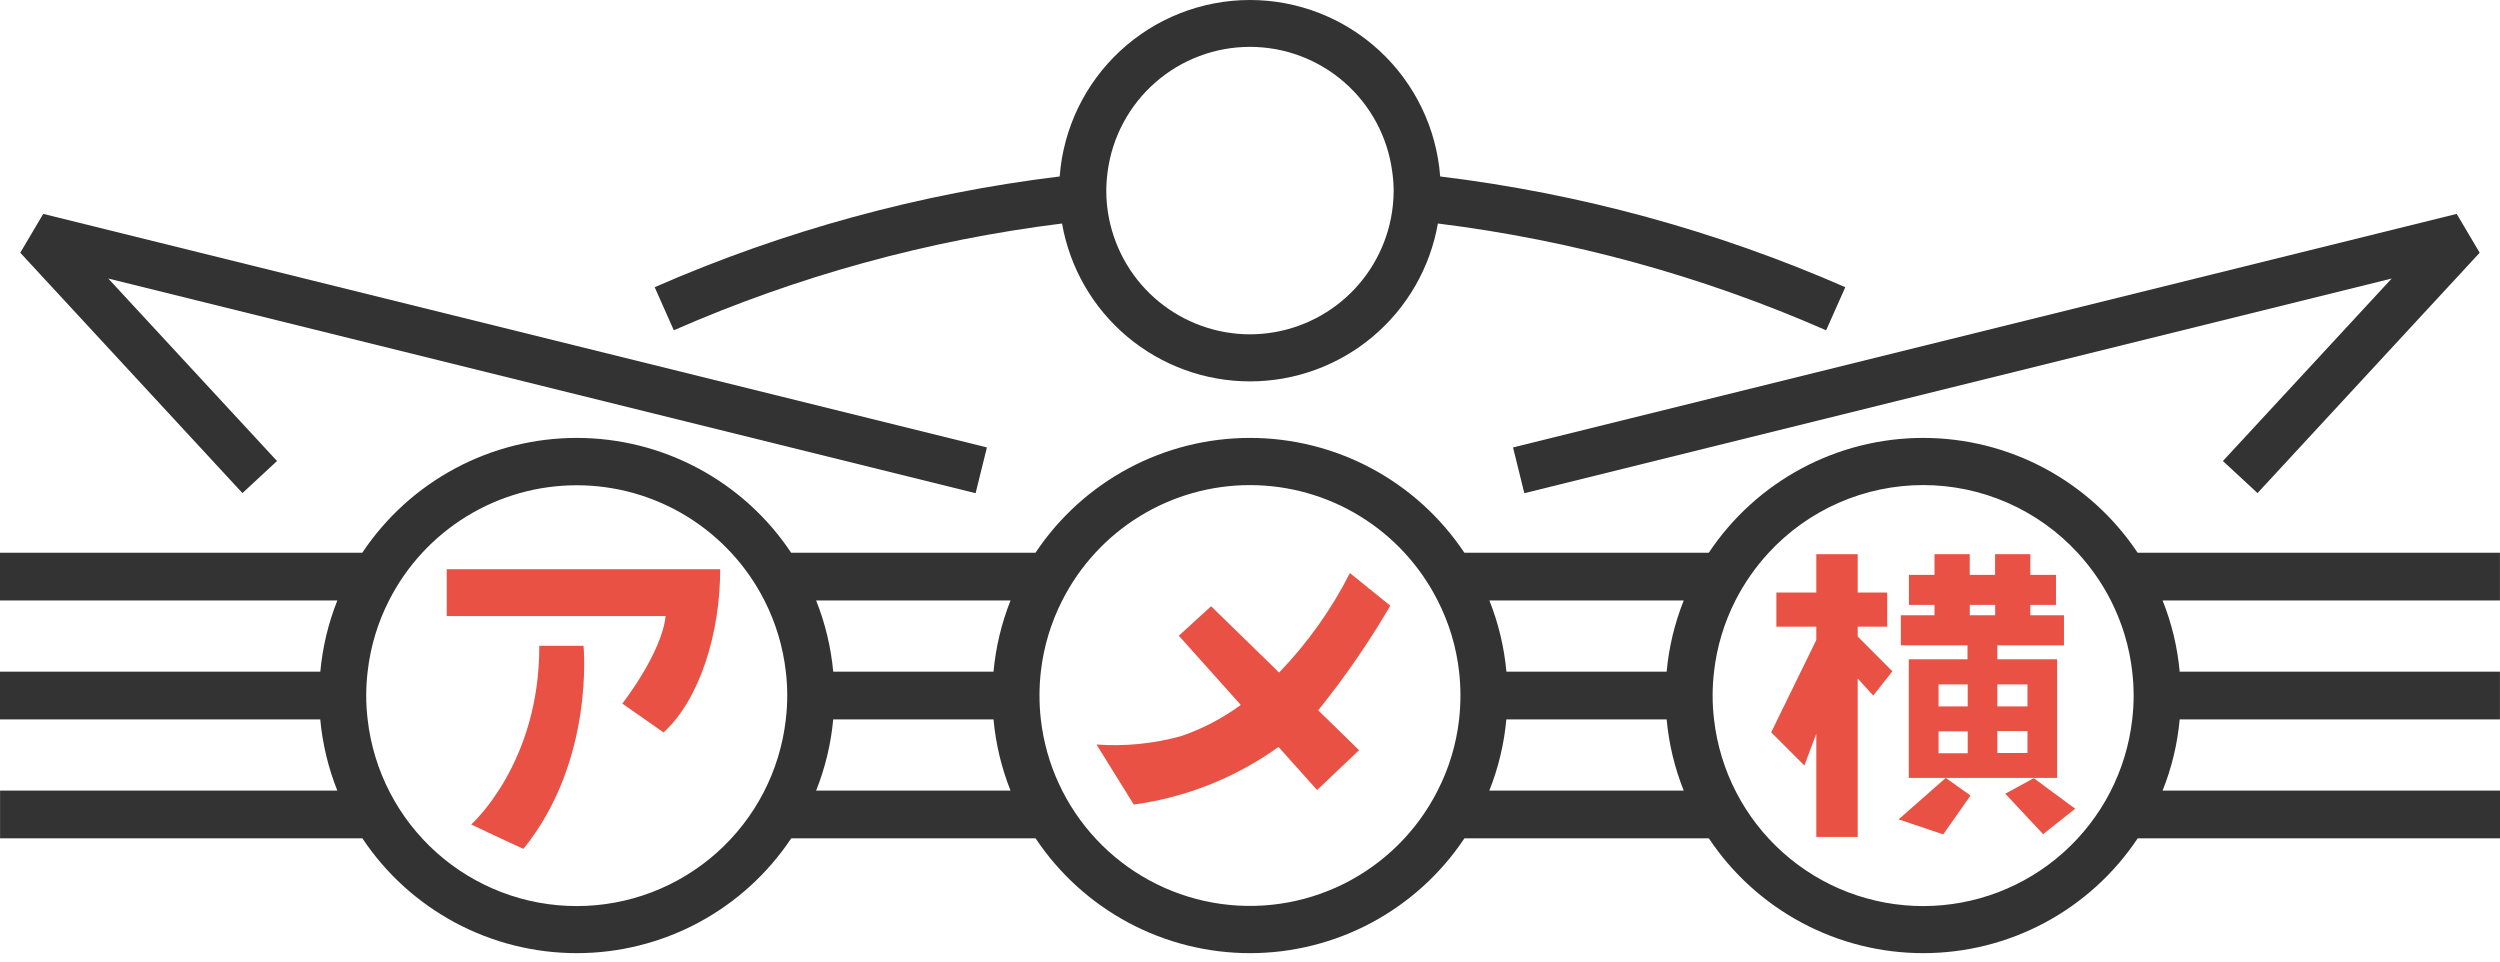 <svg width="200" height="77" viewBox="0 0 200 77" fill="none" xmlns="http://www.w3.org/2000/svg">
<path d="M199.995 44.217H171.009C169.127 41.392 166.577 39.076 163.585 37.474C160.592 35.871 157.25 35.033 153.856 35.033C150.462 35.033 147.12 35.871 144.128 37.474C141.135 39.076 138.585 41.392 136.703 44.217H117.148C115.266 41.392 112.716 39.076 109.723 37.474C106.731 35.871 103.389 35.033 99.995 35.033C96.6 35.033 93.258 35.871 90.266 37.474C87.274 39.076 84.723 41.392 82.841 44.217H63.292C61.41 41.392 58.859 39.076 55.867 37.474C52.875 35.871 49.533 35.033 46.139 35.033C42.744 35.033 39.402 35.871 36.41 37.474C33.418 39.076 30.867 41.392 28.985 44.217H0V48.036H26.987C26.263 49.86 25.804 51.779 25.625 53.733H0V57.552H25.619C25.8 59.507 26.26 61.426 26.987 63.25H0.005V67.068H28.991C30.873 69.893 33.423 72.21 36.415 73.812C39.408 75.414 42.75 76.252 46.144 76.252C49.538 76.252 52.88 75.414 55.872 73.812C58.865 72.21 61.415 69.893 63.297 67.068H82.847C84.729 69.893 87.279 72.21 90.272 73.812C93.264 75.414 96.606 76.252 100 76.252C103.394 76.252 106.736 75.414 109.729 73.812C112.721 72.21 115.271 69.893 117.153 67.068H136.708C138.59 69.893 141.141 72.21 144.133 73.812C147.125 75.414 150.467 76.252 153.861 76.252C157.256 76.252 160.598 75.414 163.59 73.812C166.582 72.21 169.133 69.893 171.015 67.068H200V63.25H173.007C173.737 61.427 174.198 59.508 174.375 57.552H199.995V53.733H174.375C174.197 51.778 173.736 49.859 173.007 48.036H199.995V44.217ZM62.866 57.552C62.399 61.661 60.436 65.455 57.351 68.209C54.265 70.964 50.274 72.486 46.139 72.486C42.003 72.486 38.012 70.964 34.926 68.209C31.841 65.455 29.878 61.661 29.411 57.552C29.26 56.284 29.26 55.002 29.411 53.733C29.634 51.747 30.214 49.816 31.123 48.036C32.532 45.263 34.68 42.935 37.33 41.308C39.98 39.682 43.029 38.821 46.139 38.821C49.248 38.821 52.297 39.682 54.947 41.308C57.597 42.935 59.745 45.263 61.154 48.036C62.061 49.817 62.641 51.747 62.866 53.733C63.017 55.002 63.017 56.284 62.866 57.552ZM80.843 48.036C80.119 49.86 79.66 51.779 79.481 53.733H66.658C66.477 51.779 66.016 49.86 65.29 48.036H80.843ZM65.29 63.25C66.017 61.426 66.477 59.507 66.658 57.552H79.481C79.659 59.507 80.118 61.426 80.843 63.25H65.29ZM116.728 57.552C116.503 59.539 115.921 61.469 115.01 63.25C113.373 66.479 110.739 69.095 107.498 70.709C104.257 72.322 100.582 72.849 97.019 72.209C93.455 71.569 90.193 69.798 87.716 67.158C85.239 64.517 83.678 61.149 83.267 57.552C83.123 56.283 83.123 55.002 83.267 53.733C83.492 51.747 84.072 49.817 84.98 48.036C86.385 45.26 88.532 42.928 91.183 41.299C93.833 39.67 96.883 38.808 99.995 38.808C103.106 38.808 106.156 39.67 108.807 41.299C111.457 42.928 113.604 45.26 115.01 48.036C115.921 49.816 116.503 51.746 116.728 53.733C116.871 55.002 116.871 56.283 116.728 57.552ZM134.699 48.036C133.971 49.859 133.51 51.778 133.332 53.733H120.514C120.335 51.779 119.876 49.86 119.151 48.036H134.699ZM119.146 63.25C119.871 61.426 120.33 59.507 120.508 57.552H133.332C133.509 59.508 133.97 61.427 134.699 63.25H119.146ZM170.578 57.552C170.111 61.661 168.148 65.455 165.063 68.209C161.978 70.964 157.987 72.486 153.851 72.486C149.715 72.486 145.724 70.964 142.639 68.209C139.553 65.455 137.59 61.661 137.123 57.552C136.972 56.284 136.972 55.002 137.123 53.733C137.348 51.747 137.928 49.817 138.836 48.036C139.543 46.647 140.438 45.362 141.496 44.217C143.07 42.511 144.98 41.149 147.107 40.218C149.233 39.286 151.529 38.806 153.851 38.806C156.172 38.806 158.468 39.286 160.595 40.218C162.721 41.149 164.631 42.511 166.205 44.217C167.263 45.362 168.159 46.647 168.866 48.036C169.773 49.817 170.353 51.747 170.578 53.733C170.729 55.002 170.729 56.284 170.578 57.552Z" fill="#333333"/>
<path d="M78.048 39.456L8.66 22.282L22.162 36.882L19.394 39.446L1.621 20.219L3.458 17.111L78.953 35.794L78.048 39.456Z" fill="#333333"/>
<path d="M121.946 39.456L121.042 35.794L196.537 17.111L198.374 20.219L180.601 39.446L177.833 36.882L191.335 22.282L121.946 39.456Z" fill="#333333"/>
<path d="M148.616 50.136H150.975V47.4H148.616V44.336H145.304V47.4H142.11V50.136H145.304V51.197L141.695 58.586L144.35 61.241L145.304 58.694V66.956H148.616V54.278L149.86 55.646L151.389 53.702L148.616 50.922V50.136Z" fill="#E85144"/>
<path d="M159.786 62.232H164.568V52.743H159.786V51.628H165.117V49.221H162.425V48.391H164.477V45.989H162.425V44.336H159.608V45.989H157.578V44.336H154.761V45.989H152.714V48.391H154.761V49.221H152.068V51.628H157.4V52.743H152.704V62.232H159.769H159.786ZM157.583 48.391H159.613V49.221H157.583V48.391ZM159.786 60.24V58.484H162.198V60.24H159.786ZM162.198 54.752V56.513H159.786V54.752H162.198ZM157.416 54.752V56.513H155.084V54.752H157.416ZM155.084 60.261V58.505H157.416V60.261H155.084Z" fill="#E85144"/>
<path d="M155.456 66.751L157.642 63.643L155.66 62.232L151.89 65.55L155.456 66.751Z" fill="#E85144"/>
<path d="M162.699 62.254L160.421 63.498L163.448 66.729L166.017 64.699L162.699 62.254Z" fill="#E85144"/>
<path d="M111.224 48.456L107.992 45.844C106.51 48.764 104.601 51.447 102.327 53.804L96.887 48.499L94.307 50.858L99.262 56.394C97.803 57.466 96.188 58.309 94.474 58.893C92.278 59.499 89.994 59.725 87.721 59.561L90.704 64.365C94.88 63.795 98.854 62.212 102.278 59.755L105.369 63.202L108.725 60.013L105.456 56.825C107.584 54.183 109.512 51.386 111.224 48.456Z" fill="#E85144"/>
<path d="M35.739 45.536H57.615C57.615 50.712 55.956 55.973 53.086 58.596L49.785 56.286C49.785 56.286 52.946 52.247 53.248 49.285H35.739V45.536Z" fill="#E85144"/>
<path d="M43.144 51.665H46.682C46.682 51.665 47.593 60.864 41.873 67.908C40.839 67.45 37.694 65.958 37.694 65.958C37.694 65.958 43.171 61.111 43.144 51.665Z" fill="#E85144"/>
<path d="M115.214 14.117C114.925 10.278 113.196 6.69 110.374 4.073C107.552 1.455 103.844 0 99.995 0C96.145 0 92.438 1.455 89.615 4.073C86.793 6.69 85.064 10.278 84.775 14.117C73.601 15.478 62.686 18.462 52.375 22.976L53.905 26.423C63.789 22.088 74.252 19.21 84.963 17.881C85.583 21.419 87.43 24.624 90.18 26.934C92.93 29.244 96.406 30.511 99.997 30.511C103.589 30.511 107.065 29.244 109.815 26.934C112.564 24.624 114.412 21.419 115.031 17.881C125.743 19.21 136.205 22.088 146.09 26.423L147.625 22.976C137.31 18.461 126.392 15.477 115.214 14.117ZM99.995 26.746C97.334 26.742 94.757 25.817 92.702 24.127C90.647 22.437 89.24 20.087 88.722 17.477C88.575 16.743 88.501 15.996 88.502 15.248C88.507 14.731 88.544 14.214 88.615 13.702C88.985 10.947 90.343 8.419 92.436 6.589C94.528 4.758 97.214 3.749 99.995 3.749C102.775 3.749 105.461 4.758 107.554 6.589C109.646 8.419 111.004 10.947 111.374 13.702C111.449 14.214 111.489 14.73 111.493 15.248C111.491 15.996 111.417 16.743 111.272 17.477C110.754 20.088 109.347 22.439 107.291 24.128C105.235 25.818 102.656 26.743 99.995 26.746Z" fill="#333333"/>
</svg>
